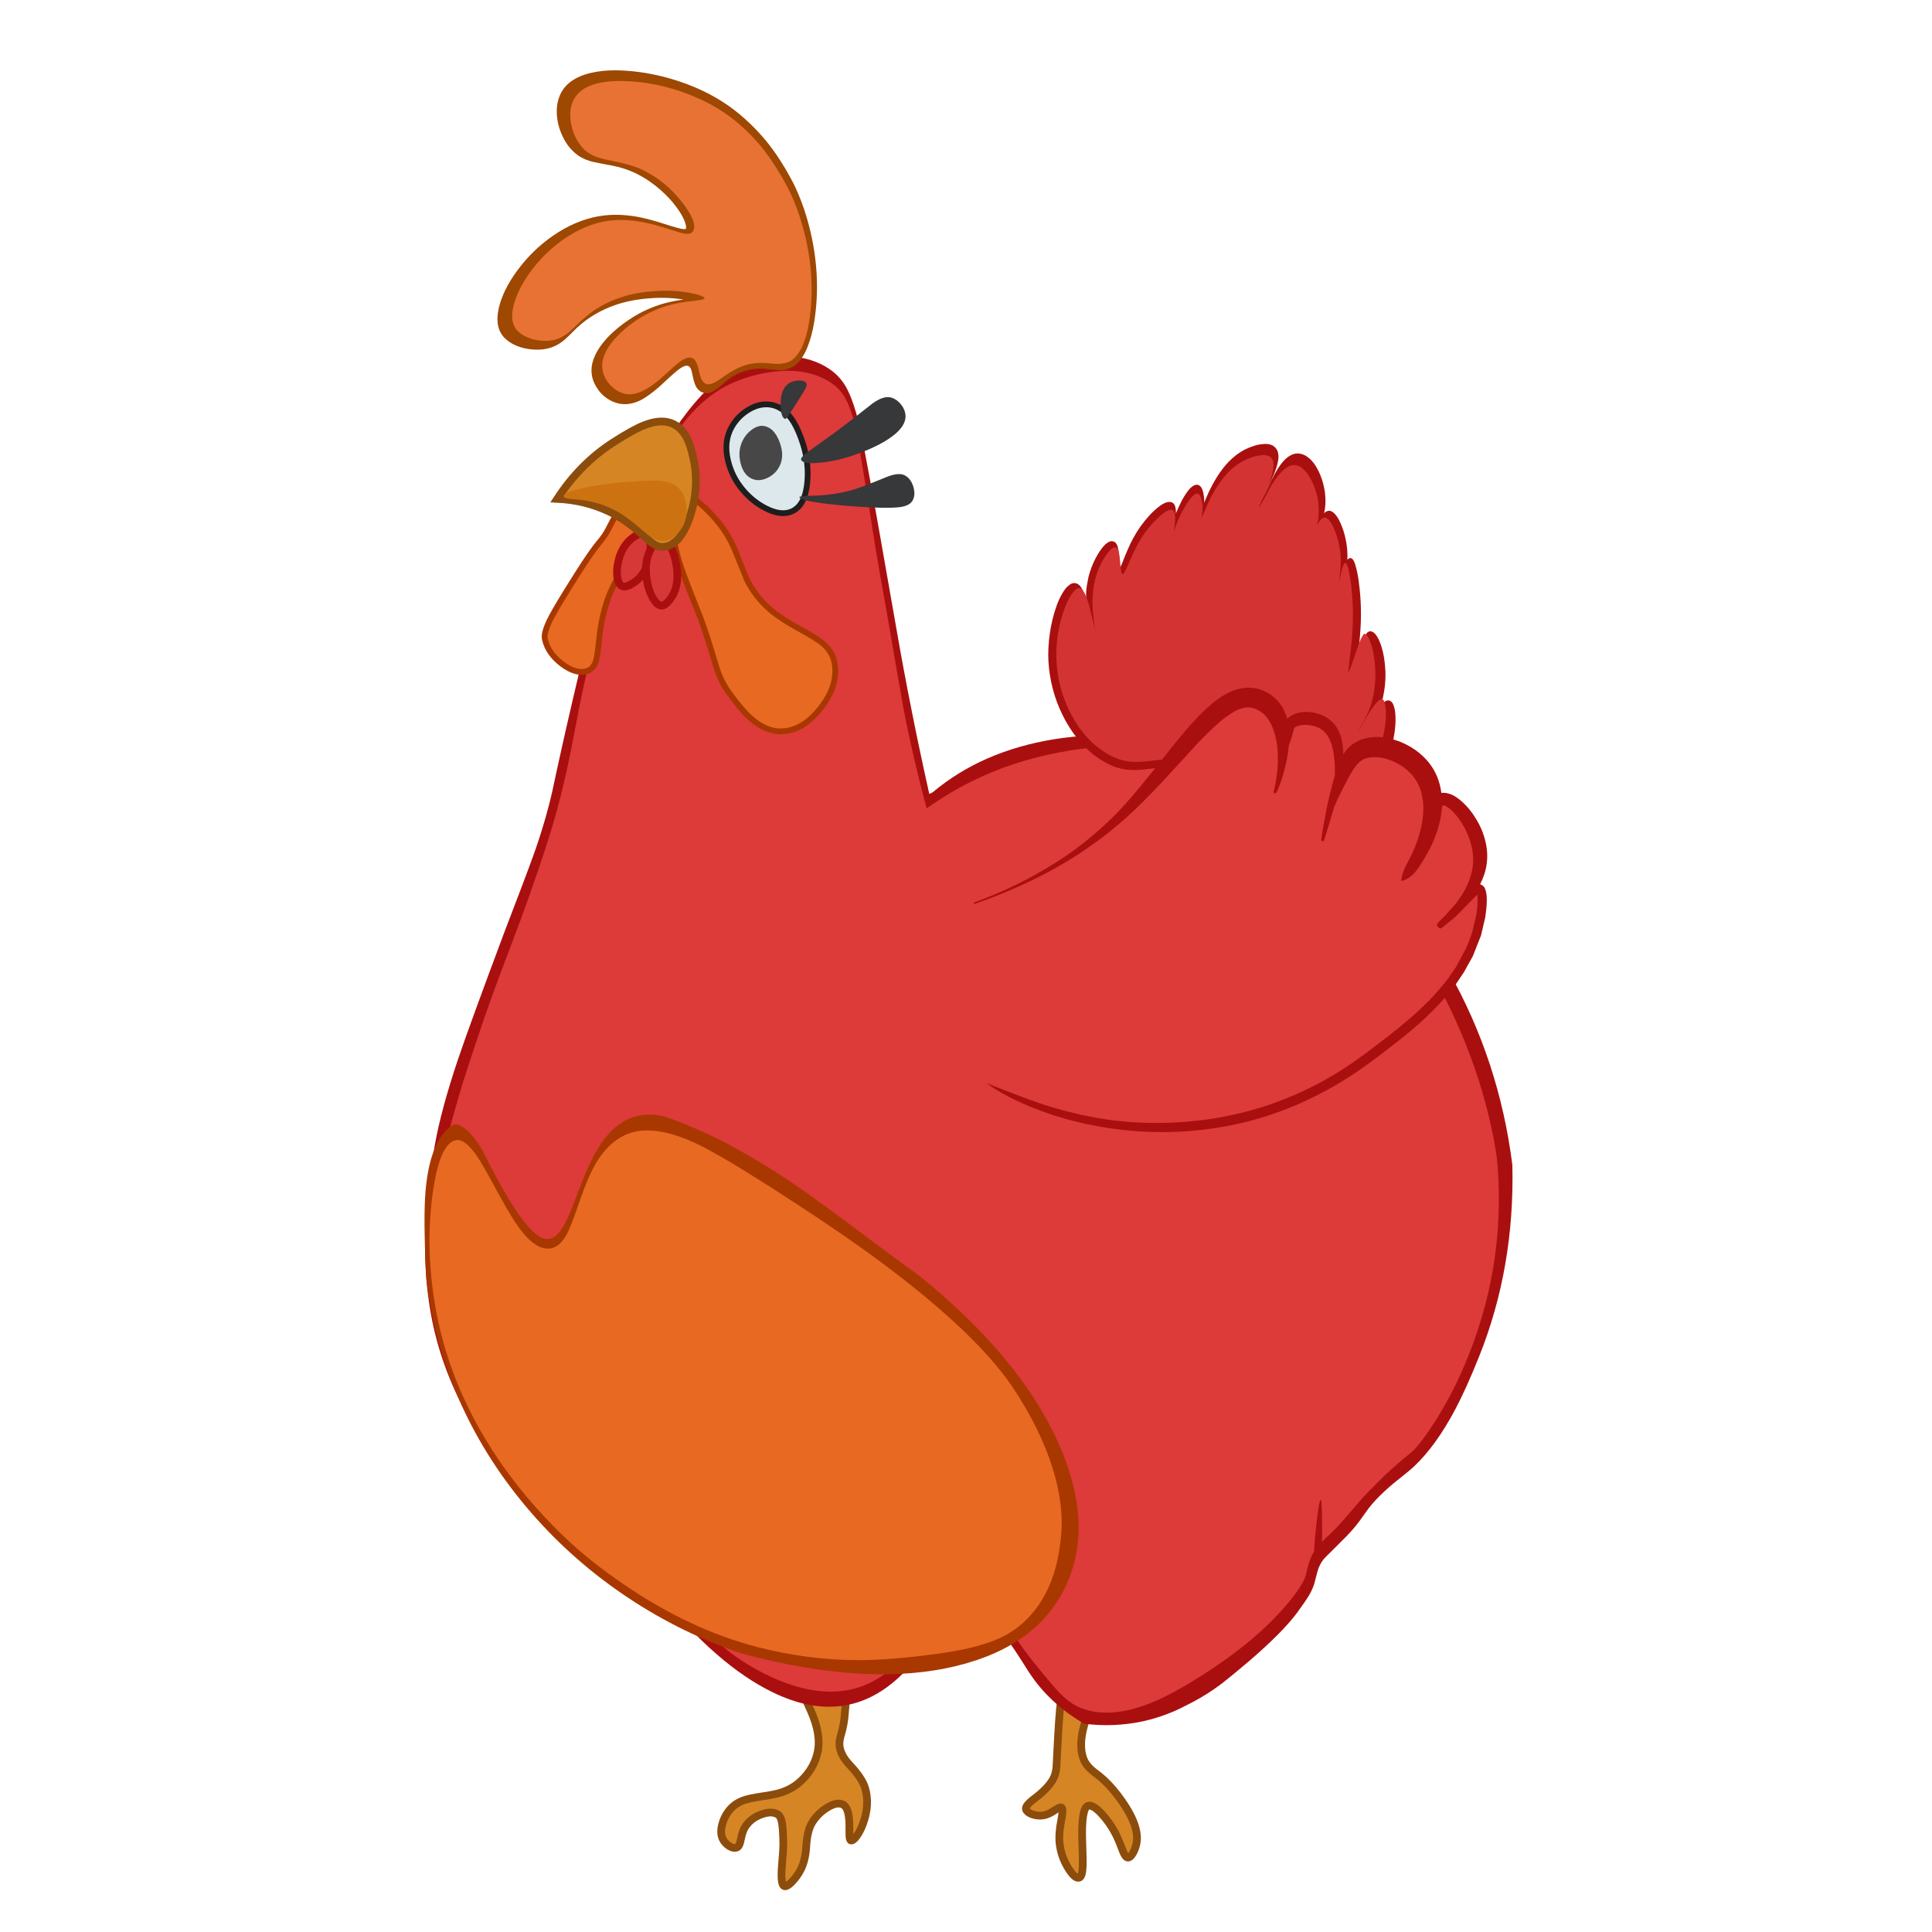 
<svg xmlns="http://www.w3.org/2000/svg" version="1.1" xmlns:xlink="http://www.w3.org/1999/xlink" preserveAspectRatio="none" x="0px" y="0px" width="1000px" height="1000px" viewBox="0 0 1000 1000">
<defs>
<g id="leg_right_0_Layer0_0_MEMBER_0_FILL">
<path fill="#D68525" stroke="none" d="
M 567.9 875.8
Q 569.4 870.95 567.25 868.65 565.25 866.55 561.2 866.65 557.3 866.75 554.4 868.65 551.6 870.45 550.25 875.65 548.75 881.4 547.05 898.05 546.2 906.35 545.45 913.95 544.9 917.65 543.35 920.1 540.45 924.65 533.6 929.35 528.25 932.95 528.65 934.8 529.05 936.4 531.5 937.5 533.6 938.4 536 938.5 539.35 938.6 543.1 936.3 546.3 934.35 547.05 934.8 548.1 935.45 546.75 940.9 544.9 948.2 545.2 953.2 545.6 960.05 549 966.25 552.15 972 554.4 971.55 556.1 971.25 556.6 965.6 556.85 962.9 556.95 953.35 557.2 935.5 560.85 934.6 563.4 934 567.65 939.05 571.2 943.25 573.85 948.6 575.4 951.65 577.5 958.2 578.8 962.25 580.1 962.35 581.4 962.45 582.85 960.2 584.15 958.2 584.85 955.6 587.45 946.25 576.85 930.6 571.7 922.95 565.75 918.1 561.2 914.4 559.9 910.9 556.4 901.65 563.6 885.95 567.3 877.8 567.9 875.8 Z"/>
</g>

<g id="leg_left_0_Layer0_0_MEMBER_0_FILL">
<path fill="#D68525" stroke="none" d="
M 436.45 886.6
Q 436.65 880.75 436.4 878.7 436.1 875.65 434.65 873.75 431.35 869.5 424.1 868.95 416.95 868.4 414.4 871.9 413.15 873.6 414.6 877.15 414.9 877.9 418.65 884.9 425.2 897.3 423.6 906.8 422.2 915.05 416.25 921.5 412.25 925.9 406.5 928.25 403.1 929.65 396.3 931.05 389.75 932.45 386.9 933.7 382.15 935.8 379.5 939.9 377.3 943.3 376.65 947.1 375.8 951.6 377.65 954.6 378.95 956.6 381.15 957.8 383.45 959 385 958.25 386.4 957.65 386.8 954.2 387.35 949.65 388.7 947.25 391.25 942.7 396.6 940.35 401.95 938 405.25 939.9 406.5 940.65 407.25 942.95 408.3 946.4 408.9 954.6 409.15 958.05 408.9 967.8 408.95 976 410.75 976.65 412.05 977.05 414.3 974.55 416.3 972.3 418 969.15 420.9 963.7 420.85 955.65 420.8 947.45 423 943.15 425.65 938 430.4 934.7 435.2 931.3 438.3 932.55 441.7 933.85 442.4 942.55 442.6 944.65 442.8 948.3 443.05 950.85 443.8 950.9 444.95 951 446.55 948.45 448.25 945.8 449.4 941.95 452.45 931.8 449.35 923.35 447.5 918.4 440.75 912.05 435 906.7 434.65 901.3 434.5 899.25 435.35 895.7 436.3 891.45 436.45 886.6 Z"/>
</g>

<g id="body_0_Layer0_0_FILL">
<path fill="#AA0F0F" stroke="none" d="
M 751 503
Q 729.2 464.65 701.85 436.95 649.35 383.7 588.7 380.8 564.6 379.65 545.7 382.7 508.35 388.8 483 409.95
L 483 410 481 411
Q 471.4 368.35 464 326
L 455 275
Q 446.35 225.55 443 213.8 440.35 204.6 437.15 199.4 434 194.35 429 191 419.65 184.7 406.4 184.45 399.2 184.35 392 186 362.45 192.45 334.05 247.3 319.85 274.7 311.55 300.85 309.7 306.45 308.05 309.9 307.15 311.75 306.05 313.8 304.85 316.5 304.1 327.95 304.05 328.6 303.1 331.7 300.95 339.7 296 361 289.65 388.1 285 410 281.2 426.4 275.15 443.05 271.3 453.75 260 483 241.8 531.45 236 548.6 227.35 574.25 224.15 592.1 220.35 613.1 219.35 630.1 217.55 661.1 223.4 687.05 235.4 740 281.15 782.85 307.45 807.45 340.9 825.25 370.75 861.9 399.35 875.85 439.65 895.55 469.2 864.3 472.2 861.85 476.55 855.55 481.75 847.6 484.5 843.45 495 827.75 502.5 825.7 515.75 839.6 525.7 854.6 528.45 858.7 532.55 865.25 536.1 870.65 540 875 549.15 885.15 561.5 892.25 576.85 894.2 592 891 599.7 889.3 607.1 886.25 611.4 884.45 618 881 625.75 876.9 632.95 871.5 637.15 868.3 647 860 664.25 845.25 672 835 676.35 829 677.8 826.7 679.95 823.25 681 820 682.2 815.3 682.8 813.2 683.85 809.65 686 807 686.35 806.55 692 801
L 698 795
Q 701.45 791.5 704.6 787.3 705 786.8 708.3 782.15 712.75 775.85 721.75 768.25 730.85 761.05 733 759 744.35 748.3 754.35 729.5 760 718.9 766.7 702.25 785.3 656.05 784 603 777.15 549.1 751 503 Z"/>
</g>

<g id="body_0_Layer0_1_FILL">
<path fill="#DD3A3A" stroke="none" d="
M 773.05 583.4
Q 767.55 558.25 756.75 533.2 722.05 453.1 646.8 404.7 642.75 402.1 638.6 399.85 593.8 377.2 534.8 392.6 505.25 400.4 479.6 418.45 472.6 392.6 467.7 367.35 466.75 362.35 459.45 320.1 454.4 292.15 452.85 282.5 444.4 228.45 442.15 219.3 439.85 210.25 436.9 205.4 434.1 200.75 429.2 197.7 417.05 190.1 399 192.6 389.15 193.9 380.05 197.7 362.15 205.1 349.05 224.9 334.3 247.15 318.15 295.15 311.2 315.75 306.2 334.95 301.35 353.35 296.4 380.05 291.95 404 286.4 423.35 283.6 433.1 280.1 443.5 278.05 449.65 273.5 462.65 269.2 474.9 263.25 490.35 256.7 507.45 252.7 518.6 246.75 535.25 238.8 559.85 228.05 594.85 224.8 616.25 219.05 654.25 227.45 685.1 237.45 722 268.7 756.25 283.4 772.3 302.65 787 308.5 791.45 325.25 803.85 341.6 816.85 355.45 832.1 357.05 833.85 366.3 844.75 370.6 849.85 375.5 853.8 385.45 861.7 397.8 867.55 421.25 878.6 440.15 874.55 452.65 871.85 463.3 862 470.55 855.35 479.35 842.55 489.15 828.35 491.95 825.35 498.5 818.25 504.75 819.5 507.85 820.1 510.2 822.8 511.85 824.7 515.1 830.4 524.85 847.6 535.7 861 544.9 872.35 548.45 876 553.7 881.4 558.5 883.55 573.65 890.3 595.65 881.7 607.95 876.9 626.75 864.6 649.5 849.75 664.1 833.6 674.2 822.4 676.5 815.95 677.2 813 677.75 810.85 678.8 806.8 680.75 803.45 682.8 799.95 686.85 796.3 692.65 791.05 696.85 786.1 700.65 781.8 704.3 777.5 706.05 775.4 708.4 773 715.05 766.2 718.4 763.05 723.45 758.35 731.45 751.8 735.4 748.6 742.45 737.9 751.7 723.95 759.05 706.9 780.4 657.2 776.35 603.6 775.8 596 773.05 583.4 Z"/>
</g>

<g id="body_0_Layer0_2_MEMBER_0_FILL">
<path fill="#E86921" stroke="none" d="
M 330.65 274.35
Q 329.8 270.55 327.1 267.55 324.3 264.45 321.6 264.65 319.5 264.85 317.65 267.6 316.95 268.6 314.25 273.85 312.35 277.55 309.6 280.7 305.55 285.45 297.75 297.75 287.6 313.75 284.65 319.4 280.45 327.35 281.2 330.8 282.8 338.2 290.2 343.75 297.6 349.25 303.25 347.35 306.7 346.2 307.95 341.5 308.55 339.3 309.55 330.1 311.65 310.1 320.65 296.75 326.15 289.4 328.25 285.75 331.85 279.55 330.65 274.35 Z"/>
</g>

<g id="body_0_Layer0_3_FILL">
<path fill="#A83800" stroke="none" d="
M 241.8 586.1
Q 237.1 581.4 233.75 582.1 221.85 589.3 219.3 615.45 217.9 629.95 219.65 662.15 223.4 695.7 237.8 727.1 251.6 757.2 274.1 783 296.1 808.25 324.4 827 352.75 845.8 384.55 856.2 450 873.5 495.65 862.2 538.1 851.75 552.4 819.95 566.65 788.35 548.05 746.85 528.1 702.5 475.8 660.35 466.65 653.9 443.85 636.9 423.7 621.85 411.9 613.8 374.5 588.25 342.95 577.85 323.4 573.45 310.95 591.25 306.45 597.65 302 608.2 299.5 614.15 295.25 625.45 291.55 634.45 288.6 638 284.8 642.55 280.2 640.95 269.85 637.3 250.25 598.3 246.4 590.65 241.8 586.1 Z"/>
</g>

<g id="body_0_Layer0_4_FILL">
<path fill="#E86921" stroke="none" d="
M 299.5 621.2
Q 294.8 634.75 292.9 638.4 288.95 645.9 283.5 646.3 276.85 646.8 269.55 637.8 264.65 631.8 257.1 617.9 248.65 602.3 245.75 598.15 239.65 589.4 235.05 590.2 226.5 591.7 222.9 617.95 219.2 644.5 223.85 673.7 230.6 715.95 256.1 754 270.35 775.35 290.75 795 304.1 807.85 322.4 820.25 356.65 843.5 391.4 852.5 418 859.4 445 859.35 460.95 859.3 484.8 856.1 503.8 853.55 515 849.05 524.3 845.3 530.9 838.95 541 829.25 545.7 814.6 548.4 806.3 549.5 794.95 550.6 782.85 547.6 769.35 542.45 746.2 526 720.6 517.15 706.85 501.25 691.25 472.5 663.2 423.35 630.65 377.1 600.1 360.55 592.25 336.6 580.95 322.65 587.65 313.95 591.8 307.9 601.9 303.9 608.55 299.5 621.2 Z"/>
</g>

<g id="body_0_Layer0_5_MEMBER_0_FILL">
<path fill="#E86921" stroke="none" d="
M 349.2 255.5
Q 345.3 257.55 347.35 273.85 348.8 285.2 352.9 296.4 355.4 303.3 362.05 319.8 365.25 328.3 370.15 344.65 372.45 352.45 376.75 358.4 383.05 367.15 387.7 371.4 396 378.9 404.3 378.6 415.45 378.2 424.55 366.55 433.65 354.95 431.85 343.7 430.85 337.4 425.45 332.9 422.5 330.45 413.15 325.35 403.9 320.3 398.75 315.95 390.75 309.2 385.95 299.6 385.9 299.55 380.25 285.4 376.9 277.05 371.25 270.2 365.7 263.45 359.8 259.05 352.6 253.65 349.2 255.5 Z"/>
</g>

<g id="body_0_Layer0_6_MEMBER_0_FILL">
<path fill="#DDE8EC" stroke="none" d="
M 415.35 229.75
Q 413 222.55 410.45 218.45 405.7 210.75 398.8 209.55 392.95 208.55 387 212.15 381.7 215.35 378.6 220.55 373.95 228.3 376.4 238.45 378.4 246.9 384.1 253.65 389.2 259.7 396 263.15 404.15 267.3 409.8 264.65 416.55 261.45 417.6 249.65 418.5 239.6 415.35 229.75 Z"/>
</g>

<g id="body_0_Layer0_7_FILL">
<path fill="#474747" stroke="none" d="
M 403.3 229.1
Q 400.5 221.45 395.1 220.55 392 220.05 388.7 222.5 385.75 224.65 384.1 227.9 381.3 233.35 382.95 239.9 384.7 246.55 389.6 248.15 392.95 249.25 396.8 247.45 400.4 245.8 402.45 242.6 406.15 236.9 403.3 229.1 Z"/>
</g>

<g id="body_0_Layer0_8_FILL">
<path fill="#373839" stroke="none" d="
M 468.65 246.3
Q 465.35 244.25 458.55 247.05 445.1 252.55 441.05 253.65 431.35 256.35 421.05 256.6 413.55 256.8 413.5 257.3 413.35 259.05 427.95 260.85 441.3 262.45 455.75 262.85 463.25 263 466.6 262.4 470.85 261.65 472.3 259.15 473.9 256.35 472.8 252.3 471.65 248.15 468.65 246.3 Z"/>
</g>

<g id="body_0_Layer0_9_FILL">
<path fill="#373839" stroke="none" d="
M 406.15 216.9
Q 406.5 217 407.65 215.35 409.2 213.2 414.4 204.95 416.35 201.9 416.85 200.8 417.55 199.25 417.15 198.5 416.4 197.05 413.35 197 410.3 197 408 198.5 403.75 201.35 403.75 209.05 403.75 216.3 406.15 216.9 Z"/>
</g>

<g id="body_0_Layer0_10_FILL">
<path fill="#373839" stroke="none" d="
M 461.3 205.85
Q 457.4 204.65 451.45 208.9 441.7 216.65 432.8 223.3 421.1 231.7 418.15 233.8 414 236.8 414.4 238 415.25 240.45 424.5 239.5 433.6 238.6 442.9 235.25 451.4 232.25 457.5 228.7 469.05 221.9 468.65 215.05 468.45 212.1 466.35 209.45 464.2 206.75 461.3 205.85 Z"/>
</g>

<g id="body_0_Layer0_11_FILL">
<path fill="#D63838" stroke="none" d="
M 330.5 276.15
Q 329.55 276.6 327.75 277.75 320.6 282.6 319 292.55 318.35 296.6 319.05 299.7 319.75 302.85 321.55 303.5 322.6 303.95 324.15 303.35 325 303.05 326.6 302.15 334 297.85 335.75 287.3 336.45 283.05 335.8 279.8 335.1 276.45 333.3 275.8 332.2 275.4 330.5 276.15 Z"/>
</g>

<g id="body_0_Layer0_12_FILL">
<path fill="#D63838" stroke="none" d="
M 339.35 280
Q 338.5 280.8 337.25 282.65 332.05 290.35 334.55 302.05 335.6 306.8 337.6 310.05 339.6 313.3 341.7 313.5 342.9 313.6 344.25 312.45 345 311.85 346.2 310.35 351.85 303.15 349.25 290.75 348.2 285.8 346.15 282.35 344.05 278.85 342 278.7 340.7 278.6 339.35 280 Z"/>
</g>

<g id="body_0_Layer0_13_MEMBER_0_FILL">
<path fill="#D68525" stroke="none" d="
M 358.35 237.1
Q 357.05 231.1 355.5 227.7 352.8 221.95 348.25 219.65 342.1 216.5 332.75 220.2 327.3 222.3 317.05 228.85 299.7 239.85 287.65 258.25 302 258.95 314.25 264.65 323.15 268.75 332.7 277.5 336.45 280.9 338.2 281.95 340.9 283.5 343.65 283.05 352.1 281.6 356.9 266.6 361.65 251.6 358.35 237.1 Z"/>
</g>

<g id="body_0_Layer0_14_FILL">
<path fill="#CC7211" stroke="none" d="
M 354.9 263.3
Q 354.7 257.4 351.5 253.5 348.3 249.6 341.45 248.95 336.65 248.45 323.5 249.5 311.85 250.4 301.95 252.45 290.85 254.8 291 257 291.05 257.8 293.25 258.15 294.7 258.35 299.3 258.75 310.05 259.95 318.5 264.5 323.25 267.05 333.05 275.45 339.4 280.9 344 280 346.85 279.4 349.35 277.15 350.55 276 352 274 355.15 269.4 354.9 263.3 Z"/>
</g>

<g id="body_0_Layer0_15_FILL">
<path fill="#AA0F0F" stroke="none" d="
M 682.05 811
Q 682.7 811.1 683.7 809.7 684.7 808.25 685.15 806.65 685.5 805.5 685.4 804.2 685.4 804.05 685.15 801.7 685 800.4 685.05 799.05 685.15 796.1 685.15 793.65 685.15 776.35 684.5 776.3 683.4 776.25 681.7 793.35 680 810.55 682.05 811 Z"/>
</g>

<g id="tail_0_Layer0_0_MEMBER_0_FILL">
<path fill="#AA0F0F" stroke="none" d="
M 656.55 231.25
Q 653.25 231.85 649.35 233.45 642.9 236.35 637.5 242.35 633.25 247.05 629.2 254.3 628.154 256.21 626.3 259.95 626.45 259.044 626.45 258.3 626.5 256.75 626.15 254.55 625.75 252.95 625.6 252.6
L 625 251.6
Q 624.5 250.95 623.8 250.6 622.95 250.3 622.2 250.45 621.55 250.6 621 250.9 620.35 251.25 619.25 252.1 617.1 254.15 614.65 258 612.9 260.9 611.2 264.35 611.106 264.543 611 264.75 611.185 262.446 610.75 260.9
L 610.55 260.35 610.2 259.75 609.65 259.2 608.95 258.85
Q 607.9 258.45 606.45 258.75 604.9 259.1 602.75 260.4 600 262.15 596.95 265 591.55 270.2 587.7 276.35 584.8 280.9 581.05 289.2 580.233 290.802 579.8 291.55
L 579.8 291.45
Q 579.65 290.2 579.65 288.05 579.65 285.15 579.6 284.45 579.5 282.25 579.15 280.65 578.85 279.35 578.2 278.55 577.7 277.9 576.85 277.65 576.1 277.4 575.3 277.55 574.25 277.8 573.2 278.55 572.8 278.8 571.65 279.85 570.4 281.1 569.2 282.7 564.8 288.7 562.65 295.85 561.45 300.25 561.15 303 560.859 305.663 561.05 308.9 560.317 304.566 559.3 302 558.7 300.8 558.25 300.15 557.35 298.95 556.15 298.45 555.35 298.15 554.45 298.25
L 553.7 298.4 553.05 298.65 551.15 299.95
Q 548.9 302 546.6 306.2 545.05 309.15 543.65 312.95 541.15 319.95 540.1 327.05 538.9 334.6 539.35 341.5 540.2 356.05 546.85 369.25 550.4 376.15 554.8 381.35 559.7 387.15 565.65 390.9
L 568.8 392.75
Q 569.5 393.15 572.1 394.3
L 575.6 395.45 577.4 395.8
Q 578.3 396.05 579.25 396.1 582.35 396.5 586.55 396.35 588.95 396.25 593.75 395.9 601.8 395.4 608 396.25 613.9 397 621.85 399.65 628.8 402.15 634.7 405.65 639.45 408.5 646.15 414.05 650 417.15 651.85 418.5 655.7 421.1 658.3 422.2 664.65 425 672.85 424.9 680.15 424.7 687.35 422.55 694.6 420.45 700.7 416.45 706.55 412.65 711.6 406.55 716.05 400.75 718.9 393.85 721.75 386.85 722.65 379.75 723.15 375.55 722.85 372.3 722.55 369.75 721.85 368.35
L 721.5 367.75 720.95 367.2
Q 720.45 366.8 720.05 366.7 719.7 366.6 719.05 366.6 718.1 366.75 716.8 367.7 716.096 368.296 715.4 369.05 715.929 367.654 716.4 366.15 718.6 359 718.75 351.65 718.75 347.55 718.35 344.3 717.9 340.55 716.8 337.05 716.1 334.85 715.25 333.4 714.55 332.2 713.95 331.6 713.7 331.3 713.4 331.1 712.8 330.75 712.65 330.7
L 712.2 330.5
Q 711.85 330.35 711.25 330.45 710.65 330.6 710.1 331 709.7 331.35 709.2 332.05
L 708.7 332.9 707.9 334.65
Q 707.05 336.6 706.55 338.05
L 704.25 344.85
Q 703.52 347.063 702.9 348.65 703.272 347.584 703.45 346.9 703.75 345.65 704.9 339.9 707.75 324.65 707.25 311.3 707.2 308.9 706.8 304.1 706.5 300.4 705.7 296.95
L 705.25 295.1
Q 704.85 293.9 704.45 293.2
L 704.05 292.65 703.7 292.35 703.05 292.1
Q 702.65 292 702.3 292.2
L 701.8 292.45
Q 701.609 292.641 701.3 292.95 701.369 292.41 701.4 291.85 701.9 284.85 699.85 277.4 698.5 273.05 697.05 270.6 695.7 268.45 694.3 267.6 693.05 266.85 691.85 267.25 690.922 267.482 690.1 268.3 690.526 266.759 690.75 265.35 691.35 262.15 691.1 257.95 690.8 254.2 689.75 250.6 688.65 246.8 686.8 243.6 684.4 239.55 681.05 237.7 678.55 236.5 676.4 236.75 674.45 236.95 672.25 238.3 669.45 240.15 666.85 243.7 665.1 246 662.9 249.8
L 659.3 256.05
Q 658.55 257.5 657.5 259.1 657.028 259.935 656.7 260.3
L 657.1 259.55
Q 657.95 258.05 660.7 253.4 663 249.55 664.25 247.1 666.25 242.9 666.85 240.2 667.4 237.9 667.1 236.2 666.95 234.9 666.35 234 666.15 233.55 665.6 233 665.45 232.85 664.7 232.2 663.05 231.1 660.5 231 658.65 230.95 656.55 231.25 Z"/>
</g>

<g id="tail_0_Layer0_0_MEMBER_1_FILL">
<path fill="#D33333" stroke="none" d="
M 663.45 238.5
Q 661.75 236.3 657.05 236.8 653.2 237.15 649 238.95 638.85 243.25 630.95 255.95 628.85 259.3 626.5 264.1 624.8 267.45 624.6 267.35 624.55 267.35 625.1 264.9 625.75 261.9 625.2 259.15 624.8 257.3 624.55 256.6 624.05 255.3 623.25 255.05 621.2 254.4 617.2 259.8 613.5 264.75 610.55 271.4 609.95 272.789 609.4 274.25 611.609 264.489 609.45 263.05 607.45 261.75 602.15 265.95 599.35 268.15 596.55 271.1 590.5 277.4 585.6 287.4 581.85 295.05 581 294.85 580.1 294.65 580 288.1 579.9 281.5 578.2 280.9 576.35 280.25 573.15 284.05 570.1 287.65 567.85 292.65 563.8 301.8 564.25 313.75 564.5 319.65 565.1 323.8 564.05 318.35 562.9 312.7 560.65 301.4 557.65 301 555.8 300.75 553.25 304.05 550.65 307.4 548.4 313.05 542.95 326.7 543.6 341 544.25 354.25 550.15 366.35 556.8 380 568.05 387.15 574.05 391 580.15 391.9 584.15 392.5 591.55 392 600.1 391.35 604.7 391.6 613.15 392.1 622.05 395.15 630.25 397.95 637.05 402.35 640.3 404.4 647.15 409.85 652.6 414.2 656.3 416 661.75 418.6 668.6 418.95 675.35 419.2 683 417.25 698.1 413.35 707 402.35 714.8 392.7 717.25 379.25 718.2 374 717.9 370.15 717.65 366.4 716.4 365.85 714.35 364.95 708.2 373.65 702.854 381.832 702.35 382.3
L 704.3 379.3
Q 706.7 375.65 708.05 373.1 714.2 361.4 713.25 346.15 712.9 340.25 711.5 336 710.15 331.95 708.65 331.6 707.35 331.3 703.35 341.3 699.4 351.25 698.95 351.1 698.75 351.05 700.7 340.15 703.2 326.05 703 313.45 702.9 306.25 702.1 300.7 701.25 294.55 700.1 294.5 699.1 294.45 697.6 299.65 696.15 304.75 696.1 304.75 696.55 302.75 697.05 299.65 698.15 293.35 697.65 287.8 697 281.5 694.9 276.25 692.6 270.6 690.15 270.55 688.242 270.515 686.15 274.25 688.008 266.764 686.95 260.05 686 254.05 683.2 249.1 679.9 243.25 675.85 242.7 670.2 241.9 662.45 252.9 655.75 264 655.3 263.7 658.05 258.55 660.75 253.05 666.15 242 663.45 238.5 Z"/>
</g>

<g id="wing_0_Layer0_0_MEMBER_0_FILL">
<path fill="#DD3A3A" stroke="none" d="
M 711.75 534.55
Q 709.15 528.1 700.25 524.4 692.9 521.4 679.25 519.6 675.45 519.1 652.5 516.9 634.85 515.2 623.65 513.05 581.2 504.95 541.5 476.5
L 468.95 535.15
Q 471 553.3 476.45 570.7 484.35 595.8 498.7 617.5 514.05 640.65 534.55 657.45 551.75 671.65 572.1 681.05 584.1 686.65 602.15 692.3 625.85 699.7 640.2 701.45 664.1 704.35 682.9 696.7 687.95 694.6 692.5 691.75 698.2 688.1 697.7 686.2 697.45 685.3 694.7 684.75 689.35 683.95 684.1 683.1 671.302 681.062 670.65 680.45 671.163 680.521 674.55 681.25 679.7 682.45 684.3 682.9 699.95 684.45 709.8 678.3 719.75 672.15 724.35 659.3 726.2 654 726.25 649.65 726.3 645.3 724.45 643.7 722.95 642.45 718.95 643.65 714.658 645.173 710.9 646.3 724.086 640.864 729.45 630.1 733.85 621.25 731.2 610.1 728.6 598.95 721.2 594.85 717.2 592.65 711.2 593.3 707.157 593.749 696.5 596.5 720.804 585.24 721.65 572.95 722 568.15 719.2 563.4 716.35 558.55 712.4 557.4 710.75 556.9 708.2 558.1 702.65 560.75 697.5 562.5 697.156 562.615 696.8 562.75 711.581 553.67 712.8 542.75 713.2 538.2 711.75 534.55 Z"/>
</g>

<g id="wing_0_Layer0_0_MEMBER_1_FILL">
<path fill="#AA0F0F" stroke="none" d="
M 717.95 540.85
Q 718.1 535.35 715.6 530.75 713.25 526.35 708.65 523.2 705 520.75 700.4 519.15 697.15 518 692.15 516.9 685.15 515.45 675.95 514.65 668.8 514.05 660 513.55 638.25 512.3 628.6 511.1 613.65 509.3 597.95 504.45 589.6 501.8 583.15 499.05 574.9 495.55 568.8 492.45 555.15 485.55 541.7 476.15
L 541.25 476.8
Q 569.05 496.9 596.9 507.55 605.4 510.7 612.05 512.65 619.8 514.9 627.65 516.55 639.25 519 659.25 521.55 672.7 523.3 674.9 523.6 683.7 524.9 690 526.4 693.45 527.15 697 528.55 700.5 529.8 702.9 531.5 705.4 533.25 706.55 535.55 707.7 537.75 707.8 540.8 707.9 543.6 706.85 546.45 705.65 549.5 703.65 552.2 699.5 557.85 692.8 562.4 690.471 564.051 687.35 565.85 685.072 567.054 683.65 567.75 681.5 568.85 680.05 569.35
L 677.8 570.2
Q 677.5 570.5 677.4 570.8 677.25 571.2 677.6 571.55 678.6 572 678.3 571.75
L 679.65 571.5
Q 686.25 570.2 695.05 566.45 698.729 564.789 701.75 563.05 704.318 562.382 706.9 561.5
L 710.8 560.1 711 560.1 711.15 560.15 711.3 560.25 711.55 560.3 712.1 560.6
Q 714.4 561.9 716.1 564.85 717 566.35 717.5 567.75 717.9 568.75 718.3 570.85 718.45 572.5 718.25 573.85
L 717.95 575.35 717.4 576.8
Q 716.1 579.75 713.5 582.55 711.45 584.85 708 587.7 705.589 589.589 702.95 591.3 701.612 591.786 700.05 592.35
L 692.5 595.2
Q 686.7 597.5 677.75 601.65
L 671.9 604.5 671.65 604.6
Q 671.5 604.65 671.35 604.95 671.1 605.25 671.15 605.45 671.15 605.9 671.8 606.05 672.25 606.1 672.25 606
L 672.35 606 672.6 605.9 673.1 605.8 680.7 603.35
Q 684.842 602.005 688.8 600.6 691.295 600.028 693.75 599.6
L 701.55 598.4
Q 706.75 597.7 709.2 597.55 710.45 597.45 712.75 597.45 714.7 597.55 715.8 597.85 717.2 598.25 718.25 598.8
L 718.8 599.1 719.3 599.55
Q 720.1 600.1 720.3 600.4 724.3 604.1 726 611.35 726.7 615.1 726.7 617.95 726.7 620.7 725.9 624.35
L 724.85 627.3
Q 724.5 628.25 723.4 630.15 721.6 633.05 719.25 635.25 717 637.6 713.85 639.55 711.25 641.3 707.5 642.95 700.8 645.9 693.2 647.25 690.15 647.85 685.65 648.3 683.5 648.65 681.85 649.15 680.55 649.55 679.9 649.85
L 678.45 650.45 678.4 650.45
Q 678.196 650.485 678 650.5 678 650.55 677.9 650.65
L 678 650.85 678.2 651.15 678.65 651.6 679.65 652.3
Q 680.45 652.8 681.65 653.25 683.45 654 685.8 654.15 689 654.35 694.05 654.05 703.1 653.4 710.55 651 716.468 649.146 721.2 646.2 721.672 646.133 722.05 646.1 722.45 646.1 722.5 646.2 722.35 646.1 722.4 646.25 722.8 646.9 722.85 648.2 723 650.8 722.05 654.4 720.3 660.95 716.35 666.6 714.5 669.4 712.1 671.75 709.75 674.1 707.05 675.85 704.45 677.45 701.05 678.65 697.85 679.75 694.35 680.3 689.735 681.005 684.5 680.75
L 676.35 679.8
Q 676.173 679.785 676 679.75 674.621 679.528 672.85 679.2
L 671.1 678.85 670.8 678.85
Q 670.75 678.85 670.6 678.8 670.35 678.8 669.45 679.35 668.85 681.15 669.45 681.7 669.75 681.95 669.9 681.95
L 670.2 682.1 672 682.6
Q 672.3 682.65 675.65 683.65 677.15 684.15 679.3 684.6
L 694.65 687.15
Q 694.483 687.322 694.3 687.45 693.1 688.5 691.6 689.45 689.1 691.15 685.35 692.95
L 677 696.25 671.8 697.65
Q 669.45 698.15 668.3 698.4
L 657.55 699.65 650.3 699.7
Q 643.8 699.5 635.8 698.25 628.25 697 621.45 695.2 615.1 693.6 607.25 691.2 595.15 687.35 593.15 686.65 578.05 681.55 566.1 675.25 553.9 669 541.35 659.6 530 650.95 519.55 639.95 498.75 617.6 486.65 591.5 484.15 585.9 483.7 584.75
L 481 577.9
Q 480.25 576 478.5 570.95
L 477.4 567.45
Q 476.6 565.1 476.3 563.9 474.6 558.3 472.5 549.65 469.2 536.2 468.95 535.15 468.6 547.15 472.95 564.85 476.45 578.8 482.85 593.2 495.4 621.25 515.9 643.35 536.4 665.6 563.75 679.8 576.25 686.35 591.5 691.55 597.85 693.7 605.75 696.1 613.45 698.55 620.2 700.2 627.2 702 635 703.25 642.7 704.5 650.15 704.7
L 657.8 704.55 667.3 703.55 678.5 700.85 687.45 697.25
Q 691.55 695.2 694.2 693.45 696.05 692.3 697.45 691 698.55 690 699.05 689.25 699.45 688.8 699.85 687.9 700.25 686.65 699.9 685.45 699.875 685.37 699.85 685.3 705.805 684.454 710.5 682 714.2 680.1 717.35 677.15 720.25 674.4 722.65 670.9 724.8 667.8 726.5 663.8 728.2 659.9 729 656.05 730 651.25 729.55 647.5 729.05 644.4 727.65 642.45 727.4 642.05 727.1 641.8
L 727.05 641.75
Q 733.839 635.549 736.25 627.25 738.7 618.45 736.45 608.85 735.25 604.15 733.1 600.2 730.65 595.65 726.8 592.65 726.05 592 724.6 591.15
L 722.2 589.95
Q 719.75 589 717.05 588.75 715.736 588.65 714.25 588.7 715.81 587.638 717.25 586.4 721 583.15 722.95 579.6
L 723.95 577.4
Q 724.45 575.9 724.6 575.05 725.15 572.6 724.9 570.15 724.35 565.3 721.85 561.3 718.9 556.65 714.55 554.9 713.502 554.551 712.7 554.4 714.284 552.472 715.35 550.5 716.45 548.55 717.25 545.85 717.95 543.05 717.95 540.85 Z"/>
</g>

<g id="cap_0_Layer0_0_MEMBER_0_FILL">
<path fill="#9E4802" stroke="none" d="
M 351.75 43.2
Q 339.65 39 327.15 37.6 320.3 36.85 314.4 37 307.45 37.15 301.5 38.75 298.2 39.6 295.15 41.15 291.7 42.95 289.35 45.45 286.75 48.3 285.65 51.95 284.6 55.2 284.7 59 284.9 65.85 288.2 72.1 289.65 75.1 292.05 77.8 294.95 80.9 297.6 82.3 300.55 83.9 304.1 84.65 304.55 84.75 310.4 85.75 317.35 86.7 321.9 88.25 332.25 91.65 341.8 100.35 346.35 104.55 349.5 109.1 351.2 111.55 352.25 113.95 352.85 115.45 353.05 116.35 353.25 117.3 353.1 118
L 353.05 118.1 353 118.1
Q 353.05 118.15 352.8 118.15 352.25 118.3 350.7 118.1 348.95 117.8 345.05 116.7 336.9 114.3 333 113.45 319.2 110.35 307.5 112.75 295.5 115.3 284.35 123.45 274 131.05 266.65 141.55 262.6 147.3 260.25 152.65 257.2 159.7 256.85 165.4 256.6 169.4 257.8 172.5 258.65 174.6 259.8 175.85
L 260.4 176.6 261.1 177.2
Q 261.3 177.4 262.55 178.4 265.25 180.35 268.85 181.4 271.95 182.35 275.5 182.5 283.2 182.95 288.8 179.35 291.05 177.95 293.9 175
L 298.15 170.6
Q 306.3 162.6 317.95 158.25 323.45 156.25 329.4 155.25 332 154.8 335.35 154.45 338.6 154.1 341.25 154.05 347.262 153.904 352.8 154.65 349.756 155.133 347.6 155.65 341.25 157.05 335.45 159.7 329.75 162.25 324.45 166.1 319 170 314.8 174.45 309.6 180.1 307.55 185.35 306.1 188.95 306.15 192.15 306.1 193.65 306.55 195.75 307.05 197.75 307.8 199.1 311.1 205.75 317.75 208.45 321.25 209.85 324.8 209.5 328 209.25 331.45 207.55 335.9 205.25 341.75 199.8 343.25 198.4 346.15 195.5 348.8 192.95 350.55 191.45 353.15 189.2 354.95 188.85 355.85 188.7 356.5 189.15 357.15 189.55 357.65 190.65 358 191.6 358.4 193.3 358.65 194.25 359.15 196.35 359.95 198.8 360.55 199.7 361.75 201.6 363.7 202.4 365.1 202.8 365.85 202.8
L 366.95 202.7
Q 367.9 202.45 367.95 202.4 369.1 202.05 371 200.65 372.75 199.3 375.7 196.55 380.8 192.1 386.1 190.6 391.4 188.8 398 189.55 402.7 190 404.3 189.9 407.5 189.7 410.45 187.85 413.05 186.15 414.9 183.05 416.55 180.5 417.65 177.3 419.6 172 420.6 165.15 422.35 152.75 421.35 140.2 420.4 127.9 416.95 115.6 415.05 108.95 412.95 103.7 410.2 96.8 407.6 92.2 400.8 80.05 393.35 71.45 384.75 61.6 374.5 54.5 364.1 47.45 351.75 43.2 Z"/>
</g>

<g id="cap_0_Layer0_0_MEMBER_1_FILL">
<path fill="#E87134" stroke="none" d="
M 390.65 74.2
Q 377.15 58.8 359.45 51.1 340.6 42.9 320.95 42.45 299.45 41.95 293.7 52 290.7 57.25 292.2 64.9 293.7 72.2 298.3 77.3 302.55 82 311.4 83.4 323.7 85.4 329.55 88 342.05 93.6 350.95 104.6 359.3 114.9 356.75 119.25 355.6 121.2 351.2 120.35 350.6 120.2 340.65 117.4 322.55 112.25 309.1 115.7 298.75 118.4 289.1 125.7 280.45 132.3 273.95 141.35 267.8 149.95 265.5 157.95 263.15 166.2 265.7 170.85 268.05 175.1 274.45 176.95 280.45 178.65 286.1 177.35 291.2 176.2 296.3 170.85 303.25 163.5 309.1 159.85 316.6 155.15 325.4 152.8 330.6 151.4 337.1 150.75 346.55 149.7 355.5 151.05 363.65 152.3 363.65 153.9 363.65 154.45 356.1 155.5 346.15 156.85 338.35 160.45 327 165.75 319.05 174.45 309.9 184.5 312 192.8 313 196.9 316.4 200.2 320.05 203.7 324.4 204.3 332.2 205.45 343.9 194.1 350.2 188 351.85 186.8 355.85 183.75 358.35 184.9 360.5 185.85 361.75 191.45 362.95 196.95 365.45 197.95 367.95 199 372.95 195.2 379.95 189.8 385.15 187.95 391 185.85 398.65 186.55 405.35 187.15 408.8 185.1 411.7 183.4 413.9 179.3 417.65 172.15 418.65 158.95 420.3 137.25 413.4 115.05 409.85 103.75 405.1 95.15 398 82.65 390.65 74.2 Z"/>
</g>

<path id="leg_right_0_Layer0_0_MEMBER_1_1_STROKES" stroke="#8C4C0C" stroke-width="4" stroke-linejoin="miter" stroke-linecap="butt" stroke-miterlimit="10" fill="none" d="
M 547.05 898.05
Q 546.2 906.35 545.45 913.95 544.9 917.65 543.35 920.1 540.45 924.65 533.6 929.35 528.25 932.95 528.65 934.8 529.05 936.4 531.5 937.5 533.6 938.4 536 938.5 539.35 938.6 543.1 936.3 546.3 934.35 547.05 934.8 548.1 935.45 546.75 940.9 544.9 948.2 545.2 953.2 545.6 960.05 549 966.25 552.15 972 554.4 971.55 556.1 971.25 556.6 965.6 556.85 962.9 556.95 953.35 557.2 935.5 560.85 934.6 563.4 934 567.65 939.05 571.2 943.25 573.85 948.6 575.4 951.65 577.5 958.2 578.8 962.25 580.1 962.35 581.4 962.45 582.85 960.2 584.15 958.2 584.85 955.6 587.45 946.25 576.85 930.6 571.7 922.95 565.75 918.1 561.2 914.4 559.9 910.9 556.4 901.65 563.6 885.95 567.3 877.8 567.9 875.8 569.4 870.95 567.25 868.65 565.25 866.55 561.2 866.65 557.3 866.75 554.4 868.65 551.6 870.45 550.25 875.65 548.75 881.4 547.05 898.05 Z"/>

<path id="leg_left_0_Layer0_0_MEMBER_1_1_STROKES" stroke="#8C4C0C" stroke-width="4" stroke-linejoin="miter" stroke-linecap="butt" stroke-miterlimit="10" fill="none" d="
M 377.65 954.6
Q 375.8 951.6 376.65 947.1 377.3 943.3 379.5 939.9 382.15 935.8 386.9 933.7 389.75 932.45 396.3 931.05 403.1 929.65 406.5 928.25 412.25 925.9 416.25 921.5 422.2 915.05 423.6 906.8 425.2 897.3 418.65 884.9 414.9 877.9 414.6 877.15 413.15 873.6 414.4 871.9 416.95 868.4 424.1 868.95 431.35 869.5 434.65 873.75 436.1 875.65 436.4 878.7 436.65 880.75 436.45 886.6 436.3 891.45 435.35 895.7 434.5 899.25 434.65 901.3 435 906.7 440.75 912.05 447.5 918.4 449.35 923.35 452.45 931.8 449.4 941.95 448.25 945.8 446.55 948.45 444.95 951 443.8 950.9 443.05 950.85 442.8 948.3 442.6 944.65 442.4 942.55 441.7 933.85 438.3 932.55 435.2 931.3 430.4 934.7 425.65 938 423 943.15 420.8 947.45 420.85 955.65 420.9 963.7 418 969.15 416.3 972.3 414.3 974.55 412.05 977.05 410.75 976.65 408.95 976 408.9 967.8 409.15 958.05 408.9 954.6 408.3 946.4 407.25 942.95 406.5 940.65 405.25 939.9 401.95 938 396.6 940.35 391.25 942.7 388.7 947.25 387.35 949.65 386.8 954.2 386.4 957.65 385 958.25 383.45 959 381.15 957.8 378.95 956.6 377.65 954.6 Z"/>

<path id="body_0_Layer0_2_MEMBER_1_1_STROKES" stroke="#A83800" stroke-width="3" stroke-linejoin="miter" stroke-linecap="butt" stroke-miterlimit="10" fill="none" d="
M 330.65 274.35
Q 331.85 279.55 328.25 285.75 326.15 289.4 320.65 296.75 311.65 310.1 309.55 330.1 308.55 339.3 307.95 341.5 306.7 346.2 303.25 347.35 297.6 349.25 290.2 343.75 282.8 338.2 281.2 330.8 280.45 327.35 284.65 319.4 287.6 313.75 297.75 297.75 305.55 285.45 309.6 280.7 312.35 277.55 314.25 273.85 316.95 268.6 317.65 267.6 319.5 264.85 321.6 264.65 324.3 264.45 327.1 267.55 329.8 270.55 330.65 274.35 Z"/>

<path id="body_0_Layer0_5_MEMBER_1_1_STROKES" stroke="#A83800" stroke-width="3" stroke-linejoin="miter" stroke-linecap="butt" stroke-miterlimit="10" fill="none" d="
M 347.35 273.85
Q 348.8 285.2 352.9 296.4 355.4 303.3 362.05 319.8 365.25 328.3 370.15 344.65 372.45 352.45 376.75 358.4 383.05 367.15 387.7 371.4 396 378.9 404.3 378.6 415.45 378.2 424.55 366.55 433.65 354.95 431.85 343.7 430.85 337.4 425.45 332.9 422.5 330.45 413.15 325.35 403.9 320.3 398.75 315.95 390.75 309.2 385.95 299.6 385.9 299.55 380.25 285.4 376.9 277.05 371.25 270.2 365.7 263.45 359.8 259.05 352.6 253.65 349.2 255.5 345.3 257.55 347.35 273.85 Z"/>

<path id="body_0_Layer0_6_MEMBER_1_1_STROKES" stroke="#1E1E1E" stroke-width="3" stroke-linejoin="miter" stroke-linecap="butt" stroke-miterlimit="10" fill="none" d="
M 398.8 209.55
Q 392.95 208.55 387 212.15 381.7 215.35 378.6 220.55 373.95 228.3 376.4 238.45 378.4 246.9 384.1 253.65 389.2 259.7 396 263.15 404.15 267.3 409.8 264.65 416.55 261.45 417.6 249.65 418.5 239.6 415.35 229.75 413 222.55 410.45 218.45 405.7 210.75 398.8 209.55 Z"/>

<path id="body_0_Layer0_11_1_STROKES" stroke="#AA0F0F" stroke-width="4" stroke-linejoin="miter" stroke-linecap="butt" stroke-miterlimit="10" fill="none" d="
M 327.75 277.75
Q 320.6 282.6 319 292.55 318.35 296.6 319.05 299.7 319.75 302.85 321.55 303.5 322.6 303.95 324.15 303.35 325 303.05 326.6 302.15 334 297.85 335.75 287.3 336.45 283.05 335.8 279.8 335.1 276.45 333.3 275.8 332.2 275.4 330.5 276.15 329.55 276.6 327.75 277.75 Z"/>

<path id="body_0_Layer0_12_1_STROKES" stroke="#AA0F0F" stroke-width="4" stroke-linejoin="miter" stroke-linecap="butt" stroke-miterlimit="10" fill="none" d="
M 337.25 282.65
Q 332.05 290.35 334.55 302.05 335.6 306.8 337.6 310.05 339.6 313.3 341.7 313.5 342.9 313.6 344.25 312.45 345 311.85 346.2 310.35 351.85 303.15 349.25 290.75 348.2 285.8 346.15 282.35 344.05 278.85 342 278.7 340.7 278.6 339.35 280 338.5 280.8 337.25 282.65 Z"/>

<path id="body_0_Layer0_13_MEMBER_1_1_STROKES" stroke="#8C4C0C" stroke-width="4" stroke-linejoin="miter" stroke-linecap="butt" stroke-miterlimit="10" fill="none" d="
M 287.65 258.25
Q 299.7 239.85 317.05 228.85 327.3 222.3 332.75 220.2 342.1 216.5 348.25 219.65 352.8 221.95 355.5 227.7 357.05 231.1 358.35 237.1 361.65 251.6 356.9 266.6 352.1 281.6 343.65 283.05 340.9 283.5 338.2 281.95 336.45 280.9 332.7 277.5 323.15 268.75 314.25 264.65 302 258.95 287.65 258.25 Z"/>
</defs>

<g transform="matrix( 0.999, -0.048, 0.048, 0.999, 527.7,868.35) ">
<g transform="matrix( 1, 0, 0, 1, -528.6,-866.65) ">
<use xlink:href="#leg_right_0_Layer0_0_MEMBER_0_FILL"/>
</g>

<g transform="matrix( 1, 0, 0, 1, -528.6,-866.65) ">
<use xlink:href="#leg_right_0_Layer0_0_MEMBER_1_1_STROKES"/>
</g>
</g>

<g transform="matrix( 0.998, 0.063, -0.063, 0.998, 378.4,866.55) ">
<g transform="matrix( 1, 0, 0, 1, -376.4,-868.9) ">
<use xlink:href="#leg_left_0_Layer0_0_MEMBER_0_FILL"/>
</g>

<g transform="matrix( 1, 0, 0, 1, -376.4,-868.9) ">
<use xlink:href="#leg_left_0_Layer0_0_MEMBER_1_1_STROKES"/>
</g>
</g>

<g transform="matrix( 0.996, 0, 0, 1, 219.75,184.4) ">
<g transform="matrix( 1, 0, 0, 1, -218.7,-184.45) ">
<use xlink:href="#body_0_Layer0_0_FILL"/>
</g>

<g transform="matrix( 1, 0, 0, 1, -218.7,-184.45) ">
<use xlink:href="#body_0_Layer0_1_FILL"/>
</g>

<g transform="matrix( 1, 0, 0, 1, -218.7,-184.45) ">
<use xlink:href="#body_0_Layer0_2_MEMBER_0_FILL"/>
</g>

<g transform="matrix( 1, 0, 0, 1, -218.7,-184.45) ">
<use xlink:href="#body_0_Layer0_2_MEMBER_1_1_STROKES"/>
</g>

<g transform="matrix( 1, 0, 0, 1, -218.7,-184.45) ">
<use xlink:href="#body_0_Layer0_3_FILL"/>
</g>

<g transform="matrix( 1, 0, 0, 1, -218.7,-184.45) ">
<use xlink:href="#body_0_Layer0_4_FILL"/>
</g>

<g transform="matrix( 1, 0, 0, 1, -218.7,-184.45) ">
<use xlink:href="#body_0_Layer0_5_MEMBER_0_FILL"/>
</g>

<g transform="matrix( 1, 0, 0, 1, -218.7,-184.45) ">
<use xlink:href="#body_0_Layer0_5_MEMBER_1_1_STROKES"/>
</g>

<g transform="matrix( 1, 0, 0, 1, -218.7,-184.45) ">
<use xlink:href="#body_0_Layer0_6_MEMBER_0_FILL"/>
</g>

<g transform="matrix( 1, 0, 0, 1, -218.7,-184.45) ">
<use xlink:href="#body_0_Layer0_6_MEMBER_1_1_STROKES"/>
</g>

<g transform="matrix( 1, 0, 0, 1, -218.7,-184.45) ">
<use xlink:href="#body_0_Layer0_7_FILL"/>
</g>

<g transform="matrix( 1, 0, 0, 1, -218.7,-184.45) ">
<use xlink:href="#body_0_Layer0_8_FILL"/>
</g>

<g transform="matrix( 1, 0, 0, 1, -218.7,-184.45) ">
<use xlink:href="#body_0_Layer0_9_FILL"/>
</g>

<g transform="matrix( 1, 0, 0, 1, -218.7,-184.45) ">
<use xlink:href="#body_0_Layer0_10_FILL"/>
</g>

<g transform="matrix( 1, 0, 0, 1, -218.7,-184.45) ">
<use xlink:href="#body_0_Layer0_11_FILL"/>

<use xlink:href="#body_0_Layer0_11_1_STROKES"/>
</g>

<g transform="matrix( 1, 0, 0, 1, -218.7,-184.45) ">
<use xlink:href="#body_0_Layer0_12_FILL"/>

<use xlink:href="#body_0_Layer0_12_1_STROKES"/>
</g>

<g transform="matrix( 1, 0, 0, 1, -218.7,-184.45) ">
<use xlink:href="#body_0_Layer0_13_MEMBER_0_FILL"/>
</g>

<g transform="matrix( 1, 0, 0, 1, -218.7,-184.45) ">
<use xlink:href="#body_0_Layer0_13_MEMBER_1_1_STROKES"/>
</g>

<g transform="matrix( 1, 0, 0, 1, -218.7,-184.45) ">
<use xlink:href="#body_0_Layer0_14_FILL"/>
</g>

<g transform="matrix( 1, 0, 0, 1, -218.7,-184.45) ">
<use xlink:href="#body_0_Layer0_15_FILL"/>
</g>
</g>

<g transform="matrix( 0.968, -0.046, 0.048, 0.999, 537.55,235.35) ">
<g transform="matrix( 1, 0, 0, 1, -539.25,-231) ">
<use xlink:href="#tail_0_Layer0_0_MEMBER_0_FILL"/>
</g>

<g transform="matrix( 1, 0, 0, 1, -539.25,-231) ">
<use xlink:href="#tail_0_Layer0_0_MEMBER_1_FILL"/>
</g>
</g>

<g transform="matrix( 0.574, -0.819, 0.819, 0.574, 462.25,526.8) ">
<g transform="matrix( 1, 0, 0, 1, -468.9,-476.15) ">
<use xlink:href="#wing_0_Layer0_0_MEMBER_0_FILL"/>
</g>

<g transform="matrix( 1, 0, 0, 1, -468.9,-476.15) ">
<use xlink:href="#wing_0_Layer0_0_MEMBER_1_FILL"/>
</g>
</g>

<g transform="matrix( 1, 0.026, -0.026, 1, 260.85,34.85) ">
<g transform="matrix( 1, 0, 0, 1, -256.8,-36.95) ">
<use xlink:href="#cap_0_Layer0_0_MEMBER_0_FILL"/>
</g>

<g transform="matrix( 1, 0, 0, 1, -256.8,-36.95) ">
<use xlink:href="#cap_0_Layer0_0_MEMBER_1_FILL"/>
</g>
</g>
</svg>
